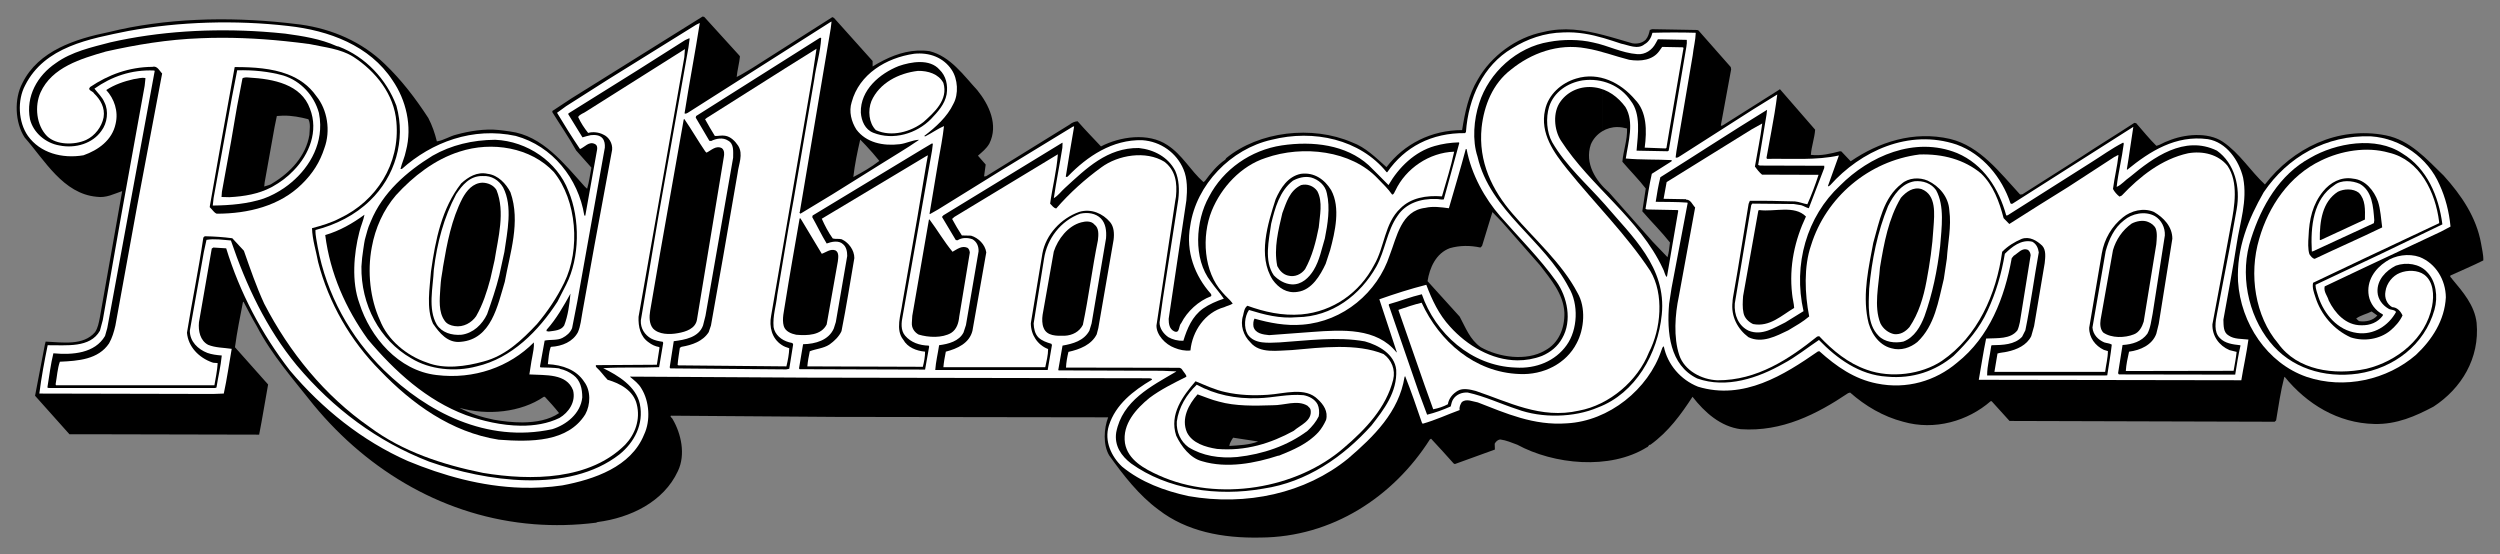 <?xml version="1.0" encoding="UTF-8"?> <svg xmlns="http://www.w3.org/2000/svg" width="194" height="43" viewBox="0 0 194 43" fill="none"><rect x="0" y="0" width="194" height="43" fill="#808080" stroke="none"/><path d="M67.2 11.296C67.058 11.144 66.91 10.991 66.753 10.831C66.532 11.784 66.328 12.769 66.217 13.738C66.911 13.378 67.606 12.972 68.237 12.487C67.886 12.051 67.56 11.68 67.2 11.296L68.596 4.667C69.66 4.135 70.844 3.788 72.134 3.97C73.759 4.376 74.769 5.845 75.842 7.002C76.741 8.112 77.499 9.691 76.773 11.144C76.537 11.551 76.221 11.785 75.89 12.082L76.489 12.77L76.363 13.691L76.521 13.676L82.99 9.675C83.164 9.534 83.385 9.425 83.621 9.409C84.237 10.112 84.806 10.691 85.436 11.363C86.904 10.597 89.113 10.269 90.581 11.253C91.765 12.019 92.364 13.223 93.389 14.129L93.5 14.05C93.926 13.472 94.447 12.815 95.078 12.394L95.157 12.269C97.698 10.19 101.815 9.706 104.925 11.049C105.966 11.424 106.803 12.269 107.591 12.972C108.27 12.074 109.141 11.354 110.142 10.86L115.42 17.735C115.278 18.184 115.137 18.634 115.007 19.084L114.881 19.209C114.092 19.037 113.287 19.037 112.514 19.256C111.441 19.646 110.936 20.773 110.778 21.819L113.271 24.57C113.729 25.414 114.06 26.352 114.911 26.945C116.3 27.726 118.446 28.055 119.898 27.195C120.955 26.633 121.428 25.476 121.397 24.257C121.318 22.803 120.34 21.677 119.503 20.584L116.537 17.207L115.811 16.457C115.688 16.883 115.554 17.309 115.419 17.734L110.14 10.859C111.14 10.365 112.267 10.095 113.459 10.095C113.681 8.704 113.964 7.344 114.675 6.172C115.701 4.359 117.642 2.905 119.757 2.484C121.35 2.083 122.896 2.323 124.382 2.707L124.323 10.194C123.936 10.434 123.623 10.788 123.449 11.206C122.945 12.69 123.844 14.05 124.854 14.926L128.246 18.755L129.398 19.958C129.51 19.599 129.541 19.208 129.588 18.817C128.909 17.958 128.183 17.254 127.443 16.395L127.71 14.629C127.142 13.894 126.495 13.253 125.896 12.55C125.975 11.658 126.289 10.877 126.259 9.971C126.022 9.908 125.769 9.861 125.518 9.861C125.089 9.854 124.677 9.977 124.325 10.194L124.383 2.707C125.162 2.908 125.925 3.149 126.67 3.359C127.048 3.422 127.443 3.343 127.711 3.077C127.9 2.859 127.964 2.593 128.027 2.327L128.2 2.265L131.703 2.327L131.797 2.359L134.306 5.203L134.338 5.375L133.535 9.736C133.597 9.799 133.691 9.72 133.754 9.688L138.03 6.985L138.123 6.922L140.855 10.064C140.807 10.736 140.571 11.345 140.523 12.017C141.312 12.111 142.07 11.923 142.78 11.736L142.89 11.752L143.615 12.517C145.778 11.032 148.492 10.126 151.332 10.782C153.667 11.345 155.213 13.424 156.76 15.096L156.934 15.08L161.51 12.172C162.851 11.282 164.271 10.422 165.628 9.532L165.771 9.563C166.307 10.173 166.764 10.751 167.332 11.314C167.648 11.252 167.916 11.032 168.232 10.939C169.478 10.408 171.324 10.22 172.492 11.002C173.834 11.924 174.59 13.221 175.758 14.315C177.904 11.533 181.376 9.766 185.131 10.501C187.024 10.876 188.286 12.331 189.628 13.627C191.001 15.143 192.169 16.862 192.531 18.895C192.594 19.332 192.72 19.738 192.706 20.208C191.869 20.63 191.001 20.989 190.15 21.38C190.087 21.505 190.261 21.568 190.292 21.662C191.127 22.661 192.028 23.693 192.186 25.053C192.438 27.804 191.001 30.149 188.84 31.556C187.452 32.291 185.984 32.947 184.248 32.9C181.424 32.837 179.009 31.352 177.29 29.242L177.258 29.274C176.975 30.352 176.817 31.493 176.627 32.619L176.516 32.727L155.94 32.666L154.552 31.134H154.473C152.721 32.666 150.134 33.432 147.687 32.727C146.125 32.322 144.736 31.493 143.568 30.462L143.412 30.509C140.997 32.134 138.283 33.526 135.082 33.306C133.518 33.103 132.287 32.009 131.34 30.79C130.442 32.165 129.48 33.494 128.075 34.51C127.918 34.494 127.933 34.682 127.79 34.713C124.919 36.496 120.564 36.042 117.741 34.51C117.314 34.353 116.888 34.165 116.43 34.104C116.225 34.119 116.083 34.259 115.988 34.432L116.004 34.885L112.896 36.011L112.802 35.964C112.218 35.307 111.649 34.682 111.05 34.041L110.956 34.104C108.131 38.543 103.382 41.683 97.812 41.714C94.846 41.777 92.069 41.23 89.907 39.559C88.392 38.449 87.162 36.87 86.072 35.338C85.584 34.51 85.662 33.244 85.993 32.384L64.849 32.352L52.084 32.258L52.037 32.274C52.021 32.384 52.163 32.43 52.195 32.524C52.857 33.649 53.221 35.274 52.605 36.557C51.5 38.948 48.913 40.183 46.372 40.511L46.256 40.56C44.611 40.767 42.999 40.801 41.43 40.678L40.552 32.778C41.587 32.769 42.616 32.585 43.384 32.056C43.053 31.634 42.674 31.211 42.28 30.79H42.201C40.418 32.009 37.831 32.258 35.653 31.649C36.489 32.087 37.389 32.384 38.335 32.572C39.009 32.69 39.782 32.782 40.553 32.778L41.43 40.677C34.632 40.141 28.65 36.641 24.355 31.446C22.809 29.492 21.089 27.554 19.922 25.303C19.558 24.694 19.244 24.069 18.896 23.412L18.849 23.459C18.627 24.616 18.391 25.757 18.233 26.945L20.805 29.837C20.568 31.134 20.363 32.447 20.11 33.728L6.588 33.697H5.388L2.721 30.711L3.479 26.758L3.542 26.508C4.868 26.57 6.477 26.837 7.376 25.774C7.597 25.445 7.66 25.07 7.74 24.679L9.475 14.864V14.832C8.859 15.036 8.244 15.38 7.503 15.27C4.899 15.036 3.463 12.426 1.917 10.675C1.16 9.518 1.081 7.674 1.743 6.439C2.99 3.923 5.862 3.016 8.465 2.485C12.796 1.412 17.642 1.28 22.248 1.778L21.972 8.973C21.811 8.975 21.647 8.985 21.483 9.002L21.309 9.847L20.536 14.16L20.504 14.473C20.725 14.395 20.978 14.364 21.168 14.207C22.541 13.379 23.739 12.098 24.008 10.472C24.023 10.081 24.119 9.597 23.928 9.252C23.305 9.089 22.65 8.964 21.972 8.973L22.248 1.778C22.61 1.816 22.971 1.859 23.329 1.906C25.791 2.251 28.094 3.251 29.862 4.97C31.171 6.22 32.26 7.658 33.238 9.158C33.538 9.737 33.743 10.332 33.901 10.972C34.437 10.893 34.895 10.566 35.432 10.441C36.394 10.176 37.61 9.972 38.713 10.089C39.098 10.13 39.108 10.139 39.566 10.199C42.106 10.524 43.794 12.723 45.388 14.49L45.561 14.646C45.719 14.13 45.782 13.552 45.892 13.005L44.709 11.676C44.157 10.676 43.447 9.66 42.863 8.707V8.613L44.33 7.644L54.524 1.281L54.65 1.313L57.365 4.299L57.421 4.38C57.375 4.865 57.213 5.474 57.166 5.974C57.58 5.783 57.98 5.501 58.374 5.283L64.591 1.328L64.718 1.391L67.715 4.735C67.715 4.877 67.715 5.017 67.715 5.158C67.998 4.984 68.293 4.818 68.596 4.667L67.2 11.296ZM184.48 24.482L184.038 24.169C183.644 24.373 183.203 24.451 182.839 24.717C182.903 24.795 182.997 24.858 183.059 24.92C183.596 24.998 184.149 24.873 184.48 24.482ZM97.632 34.26L95.691 33.964C95.565 34.151 95.423 34.386 95.392 34.605C96.149 34.558 96.954 34.527 97.632 34.26Z" fill="black"></path><path d="M183.407 20.084L179.494 21.944C179.415 22.319 179.558 22.695 179.669 23.038C180.095 24.413 181.105 25.586 182.414 26.179C183.455 26.523 184.671 26.322 185.476 25.663C185.854 25.351 186.233 24.929 186.436 24.476C186.28 24.147 186.027 23.851 185.633 23.834C185.223 23.601 185.017 23.116 185.112 22.616C185.191 21.991 185.665 21.397 186.232 21.178C186.8 20.944 187.621 20.944 188.127 21.32C188.836 21.851 188.899 22.898 188.726 23.774C188.236 26.259 186.027 28.04 183.63 28.618C181.105 29.149 178.264 28.728 176.781 26.648C174.999 24.554 174.493 21.304 175.313 18.537C176.04 16.005 177.649 13.63 180.11 12.458C181.641 11.708 183.63 11.348 185.38 11.848C187.795 12.411 188.995 14.927 189.278 17.224V17.318L183.407 20.084ZM184.528 15.63C184.228 14.801 183.566 13.957 182.603 13.864C181.656 13.691 180.821 14.178 180.285 14.835C179.464 15.835 179.191 17.005 179.143 18.365C179.112 18.771 179.084 19.334 179.21 19.725C179.32 19.881 179.431 20.053 179.62 20.085C181.356 19.256 183.123 18.49 184.858 17.646C184.764 16.973 184.733 16.255 184.528 15.63Z" fill="white"></path><path d="M173.328 28.775L164.962 28.791C164.994 28.291 165.104 27.775 165.214 27.29C166.082 27.18 167.014 26.774 167.329 25.899L167.518 25.134L168.574 18.523C168.574 17.585 167.897 16.882 167.139 16.444C166.335 16.1 165.372 16.35 164.741 16.865C163.873 17.554 163.29 18.554 163.1 19.663L162.122 25.431C162.107 26.196 162.596 26.837 163.258 27.15L163.573 27.243C163.573 27.775 163.421 28.341 163.359 28.857L163.053 28.855H154.768L155.006 27.432C155.242 27.353 155.51 27.353 155.763 27.29C156.505 27.134 157.278 26.791 157.625 26.086L157.846 25.305L158.667 20.428C158.715 19.975 158.792 19.413 158.478 19.068C158.068 18.678 157.499 18.318 156.884 18.537C156.331 18.771 155.795 19.1 155.369 19.538C154.912 22.835 153.476 26.102 150.682 28.009C149.105 29.056 146.737 29.369 144.876 28.697C143.425 28.197 142.241 27.227 141.167 26.086L141.011 26.118C138.864 27.838 136.355 29.525 133.278 29.51C132.032 29.463 130.706 28.744 130.311 27.557C129.854 26.18 129.98 24.399 130.28 22.993L131.543 16.1C131.336 15.897 131.21 15.491 130.847 15.491L130.831 15.459L129.095 15.427L129.331 14.131L135.96 10.02L136.749 9.582C136.607 10.707 136.37 11.817 136.181 12.927C136.354 13.161 136.527 13.38 136.733 13.552L141.119 13.567C140.867 14.349 140.583 15.099 140.252 15.85C139.936 15.803 139.637 15.662 139.289 15.63C138.138 15.599 136.938 15.568 135.787 15.583L135.692 15.818L134.824 21.101L134.477 23.101C134.443 23.279 134.446 23.414 134.446 23.414C134.303 24.539 134.84 25.54 135.677 26.164C136.733 26.68 137.854 26.071 138.77 25.633C139.338 25.29 139.905 24.977 140.394 24.555C140.048 22.82 139.968 20.679 140.537 19.038C141.689 15.319 145.002 12.49 148.947 11.989C150.746 11.927 152.435 12.38 153.728 13.459C154.675 14.365 155.149 15.663 155.48 16.929L155.922 17.382C157.436 16.413 158.983 15.444 160.497 14.506L164.08 12.176C164.19 12.145 164.317 12.02 164.394 12.036C164.3 12.927 164.08 13.771 163.968 14.662C164.08 14.881 164.269 15.099 164.472 15.256L164.647 15.177C166.052 13.692 167.741 12.348 169.792 11.895C170.959 11.692 172.143 11.989 172.853 12.865C173.72 14.146 173.406 16.006 173.121 17.46L172.317 21.789L171.684 25.165C171.654 26.072 172.205 26.826 173.007 27.168L173.562 27.307C173.506 27.821 173.417 28.251 173.328 28.775ZM151.076 20.069C151.155 18.818 151.44 17.599 151.266 16.302C151.202 15.286 150.493 14.442 149.593 14.02C148.947 13.739 148.11 13.785 147.574 14.254C146.137 15.348 145.838 17.208 145.364 18.849C145.017 20.726 144.543 22.726 144.923 24.726C145.096 25.726 145.745 26.772 146.769 27.024C147.51 27.242 148.252 26.977 148.788 26.539C150.145 25.258 150.415 23.382 150.84 21.646L151.076 20.069Z" fill="white"></path><path d="M129.317 11.472L129.254 11.519L127.629 11.457C127.802 10.143 127.802 8.659 126.871 7.721C125.783 6.439 124.094 5.549 122.311 6.095C121.159 6.439 120.15 7.33 119.896 8.534C119.486 10.362 120.605 11.863 121.6 13.113C123.778 15.817 126.207 18.209 128.071 21.037C129.143 22.835 128.891 25.539 127.96 27.336C127.092 29.54 124.898 31.432 122.516 31.868C119.565 32.541 117.04 31.181 114.516 30.337C114.106 30.228 113.522 30.088 113.128 30.322C112.749 30.54 112.432 30.9 112.354 31.368C112.006 31.556 111.628 31.68 111.218 31.759L110.54 29.868L108.52 24.069L108.536 24.038C109.136 23.834 109.735 23.632 110.319 23.491C111.692 26.476 114.421 28.9 117.908 29.024C119.772 29.117 121.537 28.21 122.342 26.647C122.942 25.538 123.083 23.851 122.405 22.709C121.206 20.427 119.108 18.598 117.403 16.614C115.794 14.77 114.705 12.551 114.973 9.893C115.162 8.174 115.841 6.485 117.246 5.407C118.808 4.141 120.891 3.344 123.083 3.751C124.236 3.938 125.308 4.36 126.43 4.641C127.312 4.782 128.259 4.672 128.763 3.953L128.985 3.64L130.594 3.672L130.641 3.719L129.522 10.236L129.317 11.472Z" fill="white"></path><path d="M111.896 15.239C110.682 15.145 109.483 15.348 108.663 16.177C107.432 17.334 107.448 19.177 106.628 20.568C105.523 22.694 103.456 24.179 100.995 24.398C99.495 24.523 98.091 24.195 96.798 23.726C96.561 23.898 96.529 24.21 96.466 24.476C96.213 25.242 96.498 26.055 97.034 26.57C97.76 27.462 99.148 27.197 100.253 27.165C102.555 26.962 105.27 26.618 107.369 27.477C107.984 27.931 108.3 28.681 108.11 29.463C107.574 31.619 105.98 33.306 104.292 34.745C100.647 37.935 94.541 38.981 89.918 36.886C88.813 36.386 87.519 35.698 87.298 34.386C87.076 32.901 88.181 31.713 89.191 30.884C90.059 30.229 91.085 29.727 92.048 29.244C92.127 29.16 91.86 28.875 91.789 28.765C91.705 28.633 91.684 28.587 91.527 28.54L82.722 28.524C82.738 28.118 82.817 27.696 82.911 27.305C83.779 27.118 84.694 26.758 85.104 25.945L85.23 25.461L86.414 18.615C86.477 18.13 86.445 17.599 86.146 17.24C85.578 16.568 84.679 16.162 83.748 16.443C82.328 16.943 81.16 18.209 80.891 19.662L79.992 25.085C79.992 25.977 80.513 26.773 81.333 27.086C81.333 27.555 81.207 28.039 81.113 28.493H73.207C73.239 28.118 73.316 27.68 73.396 27.289C74.295 27.055 75.226 26.632 75.463 25.664L76.535 19.584C76.44 18.959 75.92 18.459 75.352 18.287L74.641 18.271C74.373 17.865 74.121 17.427 73.884 16.989L74.058 16.833L82.089 11.973C81.995 13.286 81.664 14.52 81.49 15.802C81.647 15.958 81.758 16.146 81.963 16.177C83.005 14.974 84.188 13.911 85.482 12.973C86.76 12.035 88.907 11.66 90.358 12.552C91.226 13.224 91.364 14.177 91.253 15.271L91.2 15.58L89.742 25.259C89.728 25.976 90.421 26.728 91.146 26.994C91.525 27.149 91.951 27.243 92.378 27.197C92.519 25.696 93.514 24.243 94.997 23.837C95.217 23.728 95.454 23.696 95.66 23.556C95.439 23.244 95.108 22.994 94.855 22.681C93.403 21.102 93.23 18.335 94.034 16.35C94.776 14.537 96.291 12.881 98.215 12.255C101.103 11.24 104.858 11.677 106.91 13.85C107.289 14.241 107.714 14.647 108.03 15.101C108.188 15.084 108.204 14.898 108.283 14.788C109.087 13.069 110.918 11.834 112.843 11.771C112.591 12.957 112.228 14.082 111.896 15.239ZM103.219 19.412C103.597 18.005 104.039 16.114 103.298 14.755C102.793 13.926 101.973 13.348 100.946 13.489C99.936 13.692 99.369 14.598 98.99 15.458C98.39 17.334 97.57 19.881 98.768 21.726C99.21 22.335 99.857 22.788 100.694 22.648C101.799 22.507 102.461 21.35 102.871 20.475L103.219 19.412ZM102.903 32.587C103.077 31.93 102.698 31.383 102.271 30.994C101.293 29.994 99.653 30.556 98.39 30.634C97.254 30.712 96.149 30.665 95.109 30.431C94.288 30.258 93.546 29.9 92.773 29.586C91.795 30.727 90.722 32.134 91.273 33.807C91.652 34.62 92.362 35.557 93.278 35.791C95.203 36.37 97.412 35.947 99.211 35.353L99.227 35.369C100.348 34.917 101.468 34.448 102.304 33.541C102.555 33.259 102.745 32.932 102.903 32.587Z" fill="white"></path><path d="M71.66 9.472C70.698 10.222 69.199 10.66 67.968 10.097C67.416 9.55 67.337 8.566 67.621 7.846C68.236 6.44 69.736 5.674 71.234 5.501C72.007 5.486 72.843 5.736 73.207 6.439C73.602 7.752 72.481 8.737 71.66 9.472Z" fill="white"></path><path d="M71.881 12.738L71.202 16.787L70.019 23.554C69.908 24.429 69.466 25.584 70.097 26.366C70.428 26.961 71.107 27.226 71.786 27.289C71.786 27.681 71.707 28.086 71.612 28.463L62.65 28.431C62.682 28.025 62.761 27.649 62.839 27.258C63.313 27.071 63.897 27.039 64.354 26.743C64.733 26.477 65.112 26.117 65.301 25.695C65.68 23.789 65.966 21.948 66.297 20.026C66.297 19.4 65.853 18.819 65.317 18.568C65.095 18.506 64.843 18.568 64.621 18.506C64.275 18.021 64.022 17.536 63.77 16.973L71.88 12.113L72.006 12.05C71.96 12.285 71.958 12.348 71.881 12.738Z" fill="white"></path><path d="M59.842 24.492C59.668 25.367 59.905 26.273 60.646 26.758C60.82 26.884 61.04 26.962 61.246 27.024C61.23 27.493 61.135 27.978 61.025 28.431L52.63 28.352L52.583 28.321C52.615 27.867 52.694 27.446 52.757 26.992L52.883 26.914C53.704 26.772 54.54 26.492 54.997 25.772L55.171 25.257L56.118 19.912L57.238 13.44C57.317 12.752 57.696 11.971 57.286 11.315C57.049 10.956 56.702 10.596 56.26 10.533C55.992 10.486 55.74 10.565 55.472 10.549C55.204 10.127 54.951 9.674 54.714 9.252L54.856 9.142L60.962 5.282L63.361 3.782L62.998 6.173L59.842 24.492Z" fill="white"></path><path d="M41.681 25.133C40.528 26.367 39.219 27.618 37.515 28.055C36.157 28.43 34.501 28.68 33.127 28.133C31.55 27.602 30.082 26.383 29.483 24.852C28.725 23.196 28.488 21.101 28.852 19.178C29.12 17.693 29.751 16.287 30.73 15.145C32.055 13.691 33.727 12.379 35.652 11.769C38.177 10.941 41.19 11.441 42.974 13.347C44.758 15.536 45.057 19.349 43.779 21.944C43.211 23.101 42.5 24.163 41.681 25.133ZM39.613 14.927C39.282 14.27 38.651 13.583 37.846 13.489C37.025 13.301 36.332 13.739 35.795 14.224C34.281 16.162 33.791 18.6 33.444 21.07C33.349 22.367 33.065 23.93 33.602 25.117C34.091 25.821 34.738 26.648 35.764 26.524C38.131 26.322 38.62 23.695 39.172 21.866C39.566 19.662 40.418 17.224 39.613 14.927Z" fill="white"></path><path d="M22.129 3.194C22.771 3.259 23.409 3.337 24.039 3.422C25.191 3.672 26.422 3.782 27.416 4.407C29.151 5.533 30.587 7.315 30.76 9.456C31.06 12.723 29.198 15.599 26.389 16.927C25.711 17.287 24.969 17.506 24.211 17.708C24.243 18.631 24.527 19.459 24.685 20.334C25.506 23.506 27.194 26.446 29.513 28.774C31.959 31.322 35.004 33.542 38.697 34.12C41.175 34.306 44.062 34.324 45.419 32.15C45.828 31.417 45.86 30.322 45.339 29.634C44.724 28.68 43.635 28.321 42.514 28.259C42.562 27.837 42.594 27.352 42.72 26.961L42.767 26.914C43.62 26.866 44.456 26.523 44.85 25.773C45.055 25.288 45.102 24.757 45.197 24.225L46.128 19.052L47.501 11.627C47.549 11.127 47.249 10.627 46.807 10.439C46.475 10.267 46.018 10.205 45.639 10.314C45.339 9.939 45.071 9.533 44.865 9.079C45.008 8.845 45.291 8.798 45.497 8.642L53.15 3.812L53.103 4.437L49.552 24.584C49.52 25.35 49.694 26.131 50.342 26.569C50.562 26.741 50.846 26.882 51.147 26.929L51.178 26.976L50.973 28.304L46.255 28.335C46.208 28.383 46.239 28.446 46.271 28.492C46.618 28.804 46.839 29.148 47.155 29.476C48.117 29.742 49.159 30.32 49.411 31.367C49.711 32.54 49.285 33.696 48.528 34.494C45.782 37.26 41.254 37.321 37.483 36.697C34.327 36.057 31.234 35.041 28.678 33.134C25.19 30.71 22.445 27.32 20.504 23.568C19.889 22.24 19.416 20.85 18.926 19.458L18.027 18.488C17.333 18.395 16.623 18.348 15.913 18.333C15.85 18.348 15.77 18.411 15.77 18.488C15.408 20.958 14.903 23.365 14.509 25.819C14.604 26.913 15.439 27.757 16.449 28.117C16.575 28.179 16.749 28.148 16.891 28.179C16.859 28.758 16.733 29.336 16.638 29.899H15.802H4.347L4.315 29.82C4.425 29.225 4.456 28.601 4.646 28.069C6.066 28.006 7.628 27.897 8.464 26.646C8.701 26.224 8.843 25.756 8.953 25.271L10.642 15.987L12.582 5.702C12.392 5.526 12.211 5.077 11.834 5.187C10.003 5.202 8.417 5.797 6.998 6.75C6.745 7.015 7.219 7.062 7.297 7.249C7.786 7.719 8.165 8.359 8.039 9.109C7.897 9.844 7.36 10.547 6.681 10.86C5.782 11.266 4.377 11.266 3.651 10.564C2.815 9.719 2.673 8.234 3.146 7.172C4.03 5.218 6.271 4.562 8.212 3.999C10.579 3.467 13.009 3.061 15.549 2.968C17.75 2.873 19.971 2.971 22.129 3.194ZM22.315 5.764C21.097 5.299 19.672 5.205 18.279 5.205L18.211 5.208L17.192 10.847L16.292 15.942L16.273 16.073C16.525 16.313 16.593 16.489 16.813 16.583C19.275 16.583 21.704 15.974 23.409 14.3C24.277 13.457 24.829 12.565 25.176 11.487C25.665 10.158 25.413 8.517 24.545 7.455C23.968 6.629 23.195 6.1 22.315 5.764Z" fill="white"></path><path d="M38.746 21.366C38.493 22.397 38.146 23.398 37.799 24.382C37.42 25.179 36.726 25.852 35.811 25.977C35.038 26.038 34.281 25.804 33.887 25.179C33.192 23.96 33.602 22.319 33.665 20.928C33.917 18.849 34.438 16.88 35.401 15.066C35.874 14.363 36.458 13.644 37.436 13.66C38.162 13.613 38.714 13.989 39.045 14.55C39.803 16.02 39.361 17.989 39.14 19.552L38.746 21.366ZM38.383 20.178C38.651 18.459 39.219 16.458 38.525 14.739C38.303 14.379 37.894 14.192 37.452 14.176C36.695 14.192 36.206 14.801 35.89 15.38C35.038 17.02 34.691 18.865 34.375 20.726L34.347 20.942C34.256 21.52 34.217 21.618 34.169 22.381C34.117 23.239 34.011 24.195 34.501 24.882C34.674 25.148 34.974 25.257 35.274 25.304C35.969 25.414 36.599 25.038 36.947 24.538C37.467 23.632 37.783 22.647 38.051 21.646L38.383 20.178Z" fill="white"></path><path d="M24.848 9.674C24.881 11.732 23.622 13.505 22.036 14.597C21.546 14.925 21.026 15.207 20.458 15.41C19.243 15.816 17.881 15.936 16.509 15.951L16.576 15.363L17.996 7.564L18.406 5.454C19.653 5.423 20.868 5.548 21.988 5.86C23.346 6.282 24.387 7.423 24.749 8.767C24.811 9.075 24.843 9.378 24.848 9.674ZM21.037 14.542C21.07 14.525 21.103 14.507 21.136 14.489C21.75 14.145 22.287 13.755 22.792 13.223C23.992 11.989 24.733 10.175 24.055 8.441C23.376 6.534 21.214 6.127 19.321 6.018C19.163 6.003 18.942 5.986 18.816 6.081L18.579 7.316C18.326 8.535 18.154 9.754 17.932 10.973L17.221 14.88L17.19 15.286L17.805 15.302C18.966 15.241 20.067 15.049 21.037 14.542Z" fill="white"></path><path d="M101.94 20.959C101.577 21.554 101.009 22.101 100.252 22.069C99.699 22.038 99.21 21.74 98.847 21.366C98.074 20.241 98.469 18.646 98.642 17.365C98.942 16.145 99.289 14.832 100.331 14.02C100.74 13.801 101.229 13.66 101.735 13.77C102.303 13.926 102.855 14.38 102.965 15.005C103.233 16.146 103.028 17.396 102.808 18.506C102.555 19.334 102.398 20.209 101.94 20.959ZM102.335 17.646C102.414 16.739 102.666 15.661 102.223 14.832C101.94 14.426 101.435 14.239 100.962 14.364C100.063 14.801 99.826 15.707 99.51 16.536C99.21 17.833 98.831 19.239 99.116 20.647C99.29 20.99 99.557 21.287 99.936 21.381C100.489 21.537 100.993 21.271 101.278 20.881C101.83 19.881 102.113 18.771 102.335 17.646Z" fill="white"></path><path d="M101.467 33.432C99.921 34.589 98.011 35.245 96.008 35.464C94.619 35.589 93.293 35.37 92.221 34.698C91.621 34.26 91.274 33.526 91.321 32.713C91.463 31.603 92.094 30.588 92.867 29.854C94.272 30.619 95.881 30.963 97.632 30.9C98.817 30.869 99.937 30.557 101.152 30.666C101.578 30.744 102.02 30.963 102.24 31.369C102.366 31.634 102.398 31.995 102.335 32.306C102.129 32.728 101.83 33.088 101.467 33.432ZM101.703 31.806C101.672 31.65 101.546 31.587 101.451 31.478C100.647 31.009 99.652 31.462 98.769 31.447C97.349 31.494 95.865 31.525 94.587 31.165C94.003 31.024 93.483 30.791 92.931 30.602C92.252 31.368 91.637 32.479 92.11 33.556C92.52 34.384 93.53 34.697 94.445 34.837C96.67 35.025 98.627 34.4 100.394 33.431C100.883 32.994 101.846 32.666 101.703 31.806Z" fill="white"></path><path d="M149.341 24.538C149.04 25.32 148.567 26.179 147.699 26.508C147.052 26.648 146.248 26.555 145.774 26.055C144.875 25.148 145.001 23.694 145.048 22.397C145.254 20.147 145.695 17.99 146.515 15.989C146.942 15.146 147.541 14.239 148.567 14.066C149.229 14.004 149.861 14.223 150.239 14.755C150.919 15.989 150.666 17.677 150.556 19.1C150.334 20.991 149.956 22.82 149.341 24.538ZM149.119 14.676C148.473 14.473 147.905 14.896 147.51 15.349C146.548 16.958 146.2 18.865 145.886 20.756C145.791 22.163 145.396 23.757 145.917 25.085C146.122 25.507 146.532 25.837 146.99 25.93C147.479 25.977 147.858 25.743 148.173 25.383C148.884 24.335 149.262 23.085 149.499 21.804C149.751 20.459 149.956 19.099 150.035 17.693C150.114 16.598 150.272 15.129 149.119 14.676Z" fill="white"></path><path d="M179.51 19.489L179.399 19.521C179.288 17.552 179.51 15.442 181.151 14.363C181.671 13.942 182.539 14.004 183.123 14.269C184.085 14.816 184.165 16.035 184.244 17.098L184.212 17.317L179.51 19.489ZM183.518 17.036C183.534 16.27 183.566 15.489 183.045 14.957C182.604 14.614 181.893 14.644 181.42 14.879C180.205 15.661 180.001 17.177 180.016 18.614L180.078 18.63L183.518 17.036Z" fill="white"></path><path d="M70.051 24.507C69.94 25.023 69.877 25.632 70.24 26.054C70.682 26.57 71.344 26.805 72.07 26.82L72.102 26.899L71.787 28.68L62.051 28.649L62.003 28.587L62.319 26.711C63.281 26.695 64.308 26.399 64.702 25.492L64.86 24.992L65.744 19.865C65.744 19.521 65.681 19.162 65.412 18.943C65.081 18.631 64.529 18.756 64.15 18.896C63.74 18.224 63.408 17.52 63.03 16.848L63.061 16.723L71.613 11.55L72.324 11.128L72.39 11.159L72.324 11.691L70.051 24.507ZM63.187 6.158L61.941 13.426C61.704 14.817 61.467 16.224 61.198 17.63L60.315 22.882C60.236 23.71 59.952 24.507 60.031 25.383C60.126 25.977 60.647 26.399 61.215 26.555C61.325 26.602 61.546 26.571 61.546 26.743L61.246 28.618L61.009 28.665L52.015 28.587L51.967 28.509L52.283 26.477C53.167 26.366 54.223 26.179 54.555 25.258L54.745 24.507L56.891 12.238C56.891 11.753 56.97 11.159 56.496 10.909C56.101 10.643 55.566 10.753 55.186 10.94L55.045 10.925L53.988 9.127L54.02 9.002L63.645 2.922L63.724 2.954C63.66 4.079 63.329 5.079 63.187 6.158ZM121.318 2.516C119.834 2.548 118.523 3.016 117.34 3.751C115.084 5.079 113.947 7.611 113.758 10.237L113.695 10.331C112.409 10.315 111.225 10.579 110.19 11.108C109.193 11.618 108.332 12.374 107.651 13.363H107.603C105.537 10.815 101.955 10.019 98.672 10.847C95.533 11.551 92.818 14.316 92.361 17.537C91.997 19.521 92.724 21.413 93.954 22.788C93.986 22.836 94.034 22.929 93.971 22.991C93.008 23.35 92.124 24.164 91.666 25.07C91.446 25.273 91.572 25.915 91.115 25.711C90.736 25.523 90.689 25.116 90.689 24.741L92.062 15.551C92.142 14.739 92.142 13.848 91.841 13.145C91.305 11.863 90.073 10.973 88.638 10.879C86.318 10.816 84.362 12.144 82.894 13.66C82.862 13.707 82.768 13.77 82.704 13.707C82.91 12.41 83.13 11.113 83.352 9.816H83.273L77.766 13.176L72.796 16.255L72.165 16.614L72.133 16.583L72.811 12.519C72.97 11.613 73.158 10.675 73.253 9.783C72.78 9.987 72.323 10.315 71.865 10.549C71.834 10.581 71.739 10.596 71.723 10.549C72.622 9.861 73.506 9.065 73.98 8.064C74.405 7.299 74.326 6.126 73.853 5.423C73.222 4.47 72.133 4.047 70.934 4.172C68.773 4.485 66.674 5.751 66.091 7.924C65.854 8.659 66.074 9.455 66.454 10.05C67.211 11.065 68.52 11.347 69.814 11.191C70.334 11.128 70.777 10.879 71.297 10.847L71.282 10.879C70.335 11.535 69.325 12.114 68.346 12.739L67.323 13.378L64.591 15.083L62.114 16.583L62.066 16.536C62.035 16.521 62.035 16.458 62.066 16.442L64.465 2.203L64.528 1.672L64.433 1.719L53.372 8.753C53.293 8.8 53.199 8.847 53.12 8.8C53.483 6.455 53.94 4.126 54.303 1.782L54.019 1.922L47.202 6.158L43.936 8.236L43.226 8.752C43.777 9.674 44.394 10.659 45.009 11.566C45.372 11.424 45.703 10.94 46.16 11.174C46.334 11.253 46.365 11.44 46.334 11.612L45.419 16.738C45.387 16.738 45.356 16.738 45.34 16.707C44.882 13.863 42.878 11.331 40.023 10.548C36.694 9.83 33.506 11.033 31.186 13.111H31.076C31.187 12.643 31.408 12.205 31.503 11.705C32.008 9.782 31.503 7.75 30.462 6.235C28.694 3.531 25.523 2.359 22.351 2.014C18.296 1.546 13.925 1.671 9.949 2.405C6.95 3.016 3.463 3.611 1.948 6.627C1.332 7.783 1.412 9.471 2.169 10.55C3.115 11.863 4.805 12.332 6.477 12.05C7.63 11.644 8.702 10.878 8.97 9.612C9.207 8.627 8.859 7.658 8.244 6.986C8.89 6.564 9.617 6.314 10.374 6.142C10.69 6.111 10.99 5.986 11.289 6.064L11.226 6.658L9.426 16.613L7.976 24.835L7.755 25.663C6.982 27.024 5.152 26.773 3.7 26.789C3.447 28.024 3.211 29.275 3.053 30.54L16.529 30.571L17.365 30.54C17.617 29.398 17.775 28.226 17.98 27.07C17.365 26.977 16.718 26.991 16.15 26.758C15.534 26.43 15.376 25.694 15.439 25.007L16.433 19.287L16.56 19.208L17.553 19.271C18.611 22.71 20.283 25.883 22.492 28.742C25.001 31.727 28.109 34.212 31.645 35.775C34.366 36.901 37.363 37.754 40.482 37.846C41.522 37.877 42.575 37.823 43.636 37.667C46.114 37.199 48.97 36.229 49.98 33.727C50.5 32.634 50.389 31.134 49.775 30.148C49.553 29.759 49.223 29.523 48.891 29.242C48.907 29.226 48.923 29.21 48.938 29.226L62.761 29.305L89.174 29.352C89.254 29.368 89.395 29.352 89.395 29.462C87.944 30.321 86.571 31.383 86.05 33.025C85.671 34.228 86.255 35.447 87.076 36.213C88.544 37.417 90.358 38.089 92.22 38.496C96.717 39.292 101.309 38.276 104.607 35.589C106.595 33.884 108.567 31.963 108.994 29.242L109.041 29.194C109.514 30.382 109.925 31.586 110.335 32.789L110.398 32.883C111.392 32.602 112.323 32.164 113.27 31.82C113.223 31.602 113.318 31.383 113.443 31.194C113.807 30.914 114.28 31.163 114.675 31.226C116.852 32.07 119.013 33.04 121.586 32.851C124.869 32.678 127.914 30.194 128.923 27.194C128.971 27.083 129.002 26.896 129.112 26.882C129.396 28.287 130.422 29.475 131.763 30.007C135.313 31.085 138.452 29.085 141.072 27.272L141.184 27.255C142.508 28.444 143.897 29.413 145.632 29.757C147.968 30.24 150.208 29.553 151.866 28.146C154.39 26.145 155.558 23.098 156.11 20.035L156.267 19.847C156.614 19.644 156.914 19.191 157.373 19.394C157.498 19.488 157.562 19.644 157.578 19.801L156.741 25.005C156.694 25.208 156.647 25.428 156.553 25.631C156.017 26.334 155.007 26.225 154.122 26.271C153.901 27.334 153.744 28.413 153.554 29.475H155.054L173.926 29.507C174.099 28.444 174.335 27.413 174.477 26.35C173.957 26.287 173.373 26.334 172.947 26.037C172.521 25.802 172.552 25.271 172.536 24.802C172.884 22.848 173.262 20.91 173.562 18.956C173.814 17.268 174.415 15.595 174.067 13.798C173.751 12.454 172.773 11.031 171.321 10.797C168.828 10.469 166.841 11.735 165.072 13.173L165.041 13.142C165.231 12.048 165.372 10.922 165.545 9.844L156.205 15.783C156.157 15.83 156.063 15.83 156.016 15.783C155.351 13.782 153.869 11.954 151.834 11.219C148.11 9.968 144.371 11.75 142.035 14.36C141.972 14.392 141.909 14.501 141.846 14.438L142.699 12.063C140.962 12.453 139.007 12.296 137.112 12.328L137.082 12.234L137.459 10.186C137.634 9.264 137.796 8.289 137.915 7.332L136.055 8.483L130.406 12.093C130.28 12.156 130.185 12.281 130.028 12.219L130.091 11.735L131.354 4.294C131.416 3.7 131.574 3.122 131.59 2.544C130.517 2.512 129.333 2.512 128.229 2.544C128.15 2.888 127.961 3.248 127.614 3.435C127.093 3.872 126.367 3.497 125.798 3.387C125.353 3.24 124.908 3.091 124.455 2.958C123.47 2.673 122.453 2.463 121.318 2.516ZM173.452 29.071L164.425 29.055L164.363 28.961L164.71 26.772C165.467 26.726 166.192 26.507 166.635 25.898C166.887 25.429 166.935 24.882 167.044 24.35L167.992 18.271C168.023 17.661 167.723 17.067 167.219 16.77C166.46 16.348 165.436 16.567 164.82 17.098C164.063 17.677 163.653 18.568 163.4 19.489L162.375 25.414C162.422 25.976 162.817 26.366 163.29 26.57C163.48 26.633 163.701 26.633 163.874 26.743C163.795 27.493 163.633 28.375 163.523 29.126L163.385 29.134H154.201C154.201 28.352 154.422 27.617 154.518 26.852L154.549 26.79C155.416 26.774 156.331 26.758 156.915 26.132L157.168 25.633C157.578 23.632 157.846 21.585 158.209 19.584C158.161 19.24 158.02 18.928 157.705 18.756C156.851 18.553 156.111 19.162 155.575 19.694C155.322 21.242 154.88 22.727 154.233 24.117C153.617 25.461 152.702 26.54 151.598 27.617C150.193 28.791 148.427 29.416 146.422 29.227C144.293 29.102 142.524 27.805 141.152 26.382C140.237 26.992 139.352 27.711 138.375 28.226C136.449 29.322 133.973 30.181 131.7 29.368C129.571 28.336 129.333 25.804 129.524 23.569L129.712 22.35L130.96 15.77L130.944 15.723C130.123 15.66 129.318 15.676 128.483 15.66C128.577 15.035 128.688 14.378 128.844 13.753C131.591 12.033 134.301 10.256 137.125 8.521L137.083 8.892L136.434 12.8L136.561 12.847L141.562 12.863V13.034L140.364 16.16C140.158 16.113 139.985 15.988 139.78 15.926L139.197 15.832L135.978 15.801L135.897 15.91L134.62 23.553C134.556 24.443 134.904 25.288 135.693 25.662C136.734 26.084 137.682 25.428 138.534 25.022L139.953 24.146C139.132 20.521 140.206 16.8 142.794 14.394C145.05 12.127 148.568 10.548 151.866 11.877C153.933 12.753 155.117 14.659 155.685 16.722L155.795 16.706L162.234 12.627C163.085 12.096 163.874 11.517 164.758 11.065L164.806 11.143C164.664 12.283 164.379 13.362 164.253 14.503C164.631 14.347 164.916 13.972 165.295 13.722C167.094 12.222 169.507 10.456 172.033 11.69C173.407 12.674 173.879 14.503 173.563 16.254L173.027 19.208L172.049 24.304C171.923 24.929 171.765 25.757 172.27 26.242C172.664 26.647 173.263 26.727 173.833 26.789L173.863 26.82C173.687 27.555 173.577 28.321 173.452 29.071ZM129.491 11.691L129.412 11.738L126.997 11.691C127.107 10.408 127.344 8.83 126.539 7.815C125.751 6.642 124.33 6.033 122.816 6.236C121.649 6.424 120.575 7.143 120.212 8.283C119.944 9.158 120.022 10.268 120.449 11.034C121.522 12.878 123.131 14.269 124.551 15.88C126.634 18.333 129.332 20.74 128.953 24.413C128.653 27.43 126.918 30.525 124 31.619C122.153 32.415 119.629 32.463 117.736 31.759C116.441 31.338 115.242 30.758 113.901 30.462C113.459 30.432 113.017 30.603 112.78 30.962C112.67 31.118 112.623 31.337 112.574 31.54C111.975 31.806 111.376 32.025 110.744 32.181L110.129 30.524L107.762 23.662L107.794 23.6C108.646 23.365 109.466 23.037 110.334 22.834C111.376 25.867 114.169 28.398 117.593 28.523C119.217 28.632 120.7 28.007 121.568 26.788C122.437 25.584 122.516 23.6 121.743 22.319C119.834 18.63 115.62 16.363 114.657 12.158C114.232 10.877 114.374 9.267 114.784 8.016C115.541 5.625 117.703 3.656 120.212 3.249C121.286 3.046 122.564 3.046 123.62 3.296C124.788 3.531 125.829 4.109 127.06 4.203C127.675 4.25 128.212 3.875 128.48 3.359L128.653 3.046L130.895 3.093C130.911 3.266 130.895 3.452 130.863 3.624L129.491 11.691ZM112.039 15.473C111.849 15.521 111.644 15.426 111.438 15.442C110.24 15.395 109.087 15.785 108.457 16.739C107.621 17.912 107.494 19.442 106.8 20.694C105.569 22.882 103.375 24.585 100.662 24.616C99.305 24.741 98.09 24.413 96.921 24.054C96.575 24.553 96.496 25.414 96.827 25.961C97.363 26.727 98.421 26.601 99.305 26.57C101.466 26.43 103.755 26.101 105.916 26.492C106.972 26.789 108.22 27.476 108.346 28.695C108.44 30.431 107.384 31.79 106.421 33.024C104.228 35.463 101.403 37.416 98.041 37.916C94.444 38.558 90.578 37.979 87.77 35.964C87.013 35.385 86.46 34.588 86.618 33.556C87.091 31.087 89.332 29.977 91.272 28.836V28.82L90.2 28.773L82.152 28.741L82.121 28.71L82.452 26.819C83.257 26.678 84.109 26.445 84.535 25.662L84.708 25.099L85.829 18.488C85.876 17.91 85.797 17.332 85.434 16.957C85.04 16.551 84.409 16.457 83.825 16.582C82.31 17.129 81.253 18.52 81.016 20.083L80.211 25.1C80.228 25.506 80.306 25.898 80.574 26.178C80.843 26.445 81.221 26.569 81.584 26.678L81.632 26.771L81.301 28.71H72.575C72.623 28.053 72.78 27.429 72.875 26.788C73.617 26.693 74.421 26.476 74.769 25.803L74.958 25.225L75.937 19.505C75.953 19.114 75.795 18.755 75.464 18.567C75.101 18.427 74.627 18.427 74.312 18.645L74.17 18.63L73.097 16.832L73.208 16.707L82.423 11.08H82.455L82.439 11.47C82.233 12.784 81.965 14.065 81.776 15.378C82.124 15.175 82.328 14.862 82.644 14.581C84.301 13.065 85.925 11.455 88.372 11.486C89.556 11.611 90.645 12.19 91.197 13.252C91.496 13.924 91.528 14.737 91.434 15.487L90.235 23.208L89.982 25.022C89.982 25.489 90.282 25.897 90.661 26.162C90.992 26.351 91.403 26.46 91.829 26.444C92.128 25.49 92.507 24.552 93.36 23.943C93.833 23.614 94.401 23.365 94.969 23.177C94.685 22.755 94.274 22.302 93.959 21.849C92.57 20.082 92.775 17.128 93.817 15.269C94.921 13.143 97.067 11.643 99.466 11.283C101.895 10.924 104.451 11.236 106.203 12.814C106.707 13.298 107.26 13.877 107.748 14.362C108.539 12.986 109.785 11.767 111.331 11.33C111.931 11.158 112.562 11.065 113.209 11.048L113.241 11.096L112.039 15.473ZM72.244 9.237C71.139 10.362 69.325 10.926 67.763 10.3C67.132 10.05 66.848 9.393 66.8 8.737C66.753 6.971 68.283 5.705 69.736 5.127C70.682 4.798 72.15 4.532 72.907 5.407C73.412 5.891 73.57 6.595 73.459 7.315C73.317 8.096 72.765 8.689 72.244 9.237ZM43.258 23.413C41.807 25.663 39.708 27.804 36.994 28.43C35.305 28.884 33.333 28.68 31.913 27.804C29.452 26.399 28 23.631 28.047 20.678C28.079 20.194 28.112 19.83 28.191 19.344C28.208 19.215 28.298 18.579 28.361 18.421C28.615 17.486 28.605 17.593 28.771 17.189C29.695 14.932 31.566 13.316 33.569 12.082C35.021 11.254 36.662 10.862 38.429 10.847C40.922 10.957 43.242 12.551 44.11 14.817C45.025 16.973 44.994 20.006 43.936 22.085L43.258 23.413ZM20.433 2.461C21 2.501 21.566 2.55 22.13 2.61C23.503 2.798 24.875 3.016 26.091 3.563C26.138 3.579 26.217 3.611 26.28 3.611C28.363 4.407 29.988 6.142 30.761 8.206C31.518 10.909 30.635 13.723 28.71 15.568C27.558 16.693 26.059 17.443 24.481 17.849C24.465 18.287 24.591 18.74 24.655 19.178C25.333 22.82 27.179 26.165 29.799 28.728C33.128 31.964 37.752 34.401 42.849 33.307C43.953 32.965 45.057 32.089 45.184 30.838C45.184 30.166 45.042 29.51 44.49 29.103C44.174 28.869 43.827 28.697 43.432 28.619L43.417 28.588C42.944 28.525 42.439 28.525 41.934 28.51L41.902 28.431L42.265 26.43C42.691 26.337 43.243 26.43 43.638 26.226C43.969 26.054 44.254 25.82 44.395 25.461L44.805 23.367L46.935 11.457C46.951 11.191 46.919 10.94 46.761 10.737C46.541 10.472 46.178 10.456 45.846 10.487C45.625 10.534 45.405 10.597 45.2 10.659L44.095 8.862L44.111 8.799L49.444 5.47L53.168 3.11L53.484 2.969L53.516 3.001L53.421 3.704L51.117 16.646L49.728 24.866C49.697 25.476 50.028 25.992 50.533 26.273C50.801 26.415 51.117 26.477 51.432 26.523L51.464 26.616L51.148 28.493C49.633 28.555 48.276 28.477 46.809 28.571C47.961 29.133 49.35 29.978 49.65 31.338C49.981 32.932 49.208 34.339 48.072 35.26C44.111 38.34 37.689 37.355 33.303 35.822C29.279 34.259 25.871 31.727 23.031 28.351C20.664 25.475 19.102 22.146 17.918 18.661C17.302 18.614 16.64 18.505 16.024 18.614L15.819 19.552L14.731 25.663C14.731 26.508 15.363 27.101 16.088 27.384C16.436 27.509 16.815 27.556 17.209 27.587C17.129 28.446 16.925 29.243 16.799 30.072L16.69 30.109H3.938C3.822 30.097 3.655 30.136 3.684 30.026C3.826 29.149 3.937 28.243 4.142 27.416C5.641 27.556 7.361 27.416 8.15 26.071L8.324 25.462L12 5.534C12.016 5.502 11.984 5.472 11.953 5.472C10.201 5.394 8.655 5.94 7.33 6.878C7.598 7.238 7.929 7.519 8.103 7.941C8.45 8.612 8.324 9.566 7.866 10.16C7.203 11.113 5.878 11.552 4.6 11.285C3.559 11.113 2.58 10.3 2.328 9.254C1.981 7.471 2.912 5.861 4.316 4.909C5.563 4.003 7.093 3.674 8.576 3.283C12.323 2.433 16.41 2.184 20.433 2.461ZM166.35 24.961C166.224 25.367 166.003 25.789 165.592 25.945C164.898 26.226 163.856 26.257 163.21 25.803C162.972 25.538 162.957 25.163 163.004 24.819L163.966 19.412C164.204 18.599 164.693 17.864 165.418 17.348C165.781 17.161 166.302 17.051 166.697 17.223C166.933 17.317 167.169 17.489 167.28 17.724C167.422 18.083 167.36 18.568 167.328 18.959L166.35 24.961ZM139.069 22.819C139.1 23.179 139.211 23.554 139.227 23.898C138.264 24.46 137.333 25.398 136.038 25.147C135.707 24.991 135.375 24.694 135.297 24.288C135.203 23.882 135.234 23.398 135.265 22.975L136.449 16.333L136.528 16.302C137.697 16.458 139.243 15.896 140.142 16.802C139.289 18.599 138.816 20.647 139.069 22.819ZM85.198 18.646C84.757 20.803 84.488 23.038 84.03 25.21C83.762 25.742 83.226 26.023 82.626 26.054C81.995 26.07 81.237 26.085 80.986 25.445C80.859 25.147 80.859 24.757 80.906 24.429L81.774 19.521C82.09 18.552 82.879 17.521 83.904 17.255C84.235 17.162 84.694 17.13 84.93 17.427C85.293 17.693 85.246 18.224 85.198 18.646ZM74.437 24.57C74.389 25.054 74.248 25.553 73.806 25.837C73.112 26.242 72.055 26.195 71.282 25.961C70.95 25.773 70.729 25.445 70.76 25.038L70.793 24.508L72.086 17.037H72.134C72.765 17.881 73.254 18.74 73.916 19.537C74.264 19.349 74.627 19.037 75.069 19.225C75.195 19.303 75.242 19.459 75.258 19.6L74.437 24.57ZM64.149 25.179C63.723 26.023 62.666 26.054 61.782 25.976C61.403 25.898 60.946 25.726 60.82 25.304C60.661 24.741 60.852 24.116 60.929 23.538C61.277 21.334 61.671 19.146 62.05 16.958C62.145 16.895 62.145 17.037 62.192 17.067L63.77 19.693C64.101 19.584 64.432 19.287 64.826 19.428C65.126 19.584 65.048 20.006 65.016 20.288L64.149 25.179ZM54.082 24.819C53.956 25.507 53.23 25.742 52.615 25.851C51.952 25.976 51.116 25.961 50.674 25.491C50.374 25.132 50.374 24.585 50.453 24.116L51.225 19.63L53.057 9.268L53.104 9.236C53.656 10.033 54.162 10.925 54.729 11.752L54.824 11.846C55.186 11.674 55.566 11.252 56.023 11.503C56.228 11.675 56.213 11.972 56.165 12.206L54.082 24.819ZM43.779 25.258C43.542 25.648 43.022 25.663 42.58 25.726C42.532 25.71 42.469 25.71 42.406 25.694L42.422 25.585C43.179 24.741 43.731 23.756 44.268 22.787C44.189 23.631 44.078 24.492 43.779 25.258ZM129.365 21.428L129.332 21.491C129.175 21.319 129.159 21.037 129.034 20.833C127.234 16.973 123.416 14.457 121.127 10.909C120.591 10.08 120.481 8.706 121.096 7.877C121.664 7.08 122.673 6.627 123.764 6.783C124.773 6.923 125.562 7.533 126.13 8.299C126.84 9.471 126.351 11.034 126.161 12.3C127.329 12.409 128.576 12.363 129.727 12.425L129.712 12.519L128.18 13.488C127.976 14.379 127.849 15.301 127.691 16.207L127.802 16.255L130.185 16.302L130.233 16.349L129.698 19.473L129.365 21.428ZM36.157 32.212C33.112 31.072 30.635 28.821 28.535 26.321C26.831 23.945 25.616 21.225 25.238 18.24C26.359 17.912 27.368 17.334 28.284 16.661C28.204 17.098 27.999 17.537 27.889 17.99C27.447 19.694 27.274 21.866 27.889 23.539C28.725 26.164 30.919 28.759 33.869 29.102C36.789 29.463 39.534 28.477 41.428 26.571C41.46 26.931 41.365 27.336 41.302 27.696C41.207 28.149 41.16 28.603 41.08 29.056C42.343 29.135 43.968 28.963 44.472 30.291C44.694 31.197 44.126 32.011 43.416 32.432C42.507 32.875 41.468 33.044 40.407 33.035C38.927 33.02 37.409 32.658 36.157 32.212ZM112.528 25.351C111.66 24.413 111.123 23.273 110.682 22.1C109.451 22.413 108.235 22.803 107.037 23.225L108.394 27.336H108.362C106.832 25.429 104.165 25.585 101.846 25.757C100.709 25.851 99.621 25.914 98.485 26.007C98.012 25.96 97.412 25.883 97.27 25.35C97.238 25.147 97.254 24.897 97.349 24.725C98.5 25.053 99.763 25.303 101.073 25.193C104.244 24.944 106.895 22.693 107.842 19.801C108.394 18.395 108.726 16.347 110.604 16.129C111.187 15.988 111.85 16.082 112.433 16.16C112.875 14.629 113.333 13.112 113.744 11.566H113.807C114.171 13.534 115.233 15.424 116.426 16.786C117.921 18.491 119.503 20.068 120.765 21.834C121.632 23.038 122.012 24.898 121.222 26.257C120.876 26.883 120.324 27.335 119.661 27.617C119.023 27.86 118.381 27.966 117.752 27.962C115.744 27.951 113.848 26.814 112.528 25.351Z" fill="white"></path><path d="M189.42 17.974L183.66 20.678L180.394 22.225C180.299 22.647 180.615 22.959 180.709 23.32C181.182 24.288 182.035 25.258 183.25 25.241C183.913 25.258 184.512 25.023 184.906 24.491V24.397C184.338 24.116 183.927 23.553 183.818 22.959C183.613 21.787 184.308 20.85 185.144 20.303C185.854 19.803 186.911 19.646 187.763 19.943C189.024 20.444 189.783 21.725 189.798 23.07C189.704 24.866 188.725 26.366 187.478 27.539C185.254 29.462 181.94 30.242 178.989 29.243C175.928 28.179 173.876 25.085 173.671 21.834C173.545 19.224 174.492 16.973 175.66 14.925C177.506 12.191 180.505 10.456 183.99 10.581C186.31 10.737 188.409 12.253 189.308 14.332C189.766 15.331 190.05 16.426 190.16 17.582L189.42 17.974ZM189.529 17.411C189.247 15.223 188.331 13.066 186.422 11.909C184.37 10.534 181.246 11.097 179.274 12.253C176.876 13.551 175.487 16.005 174.698 18.474C173.767 21.225 174.43 24.413 176.15 26.539C177.743 28.54 180.331 29.368 182.982 28.994C185.759 28.571 188.142 26.773 188.915 24.038C189.199 23.022 189.041 21.819 188.331 21.1C187.763 20.474 186.737 20.319 185.916 20.615C185.144 21.006 184.434 21.725 184.497 22.679C184.528 23.21 184.875 23.679 185.332 23.945C185.506 24.07 185.806 24.007 185.933 24.21C185.349 25.273 184.197 26.024 182.903 25.837C181.389 25.632 180.362 24.382 179.905 23.038C179.825 22.741 179.684 22.429 179.684 22.1L184.781 19.693L189.529 17.411Z" fill="white"></path></svg> 